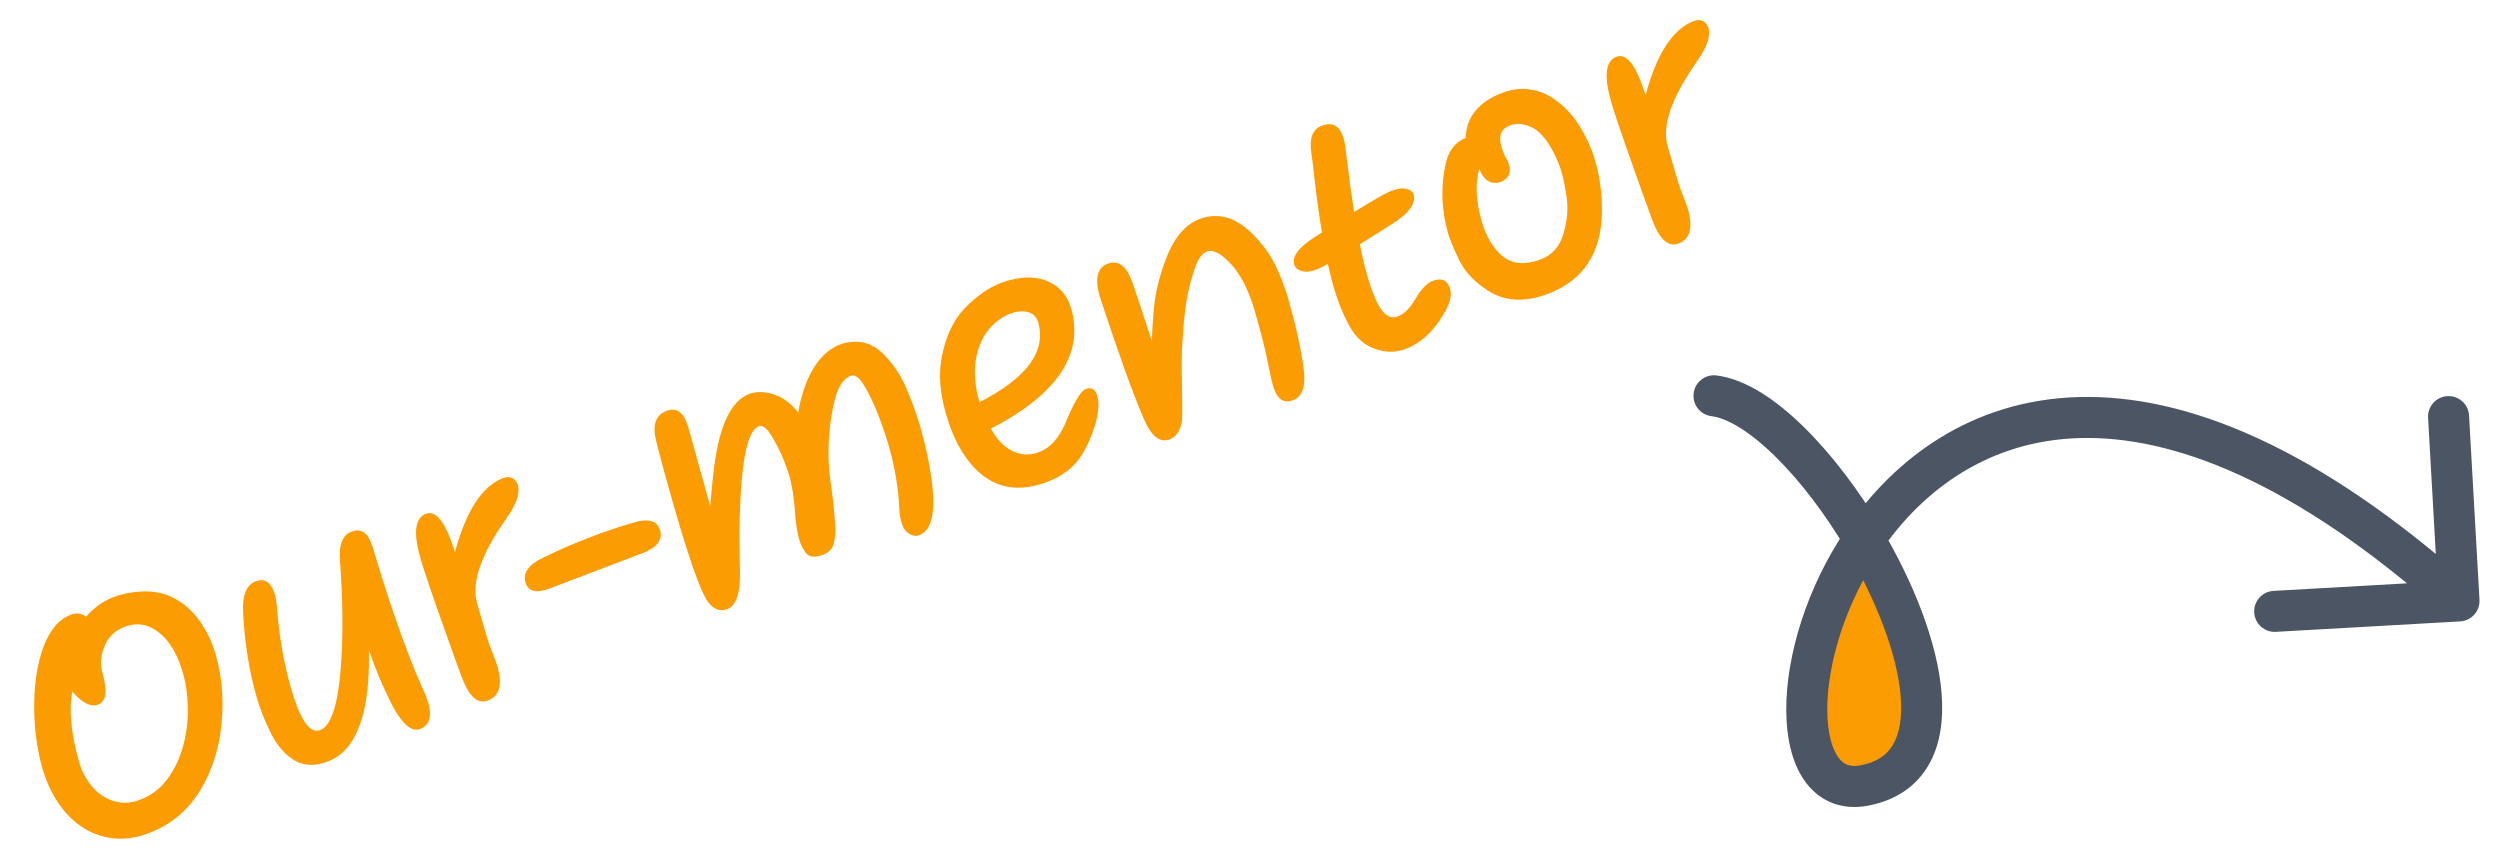 <svg width="107" height="37" viewBox="0 0 107 37" fill="none" xmlns="http://www.w3.org/2000/svg">
<path d="M72.94 2.118C72.851 2.295 72.735 2.484 72.592 2.685C71.532 4.199 71.127 5.388 71.375 6.253C71.677 7.307 71.846 7.88 71.88 7.969C72.103 8.55 72.225 8.88 72.246 8.96C72.469 9.746 72.335 10.233 71.844 10.422C71.413 10.587 71.043 10.269 70.736 9.466L70.726 9.441C70.546 8.961 70.287 8.24 69.947 7.278C69.436 5.844 69.105 4.867 68.954 4.346C68.64 3.247 68.715 2.609 69.181 2.43C69.552 2.287 69.904 2.649 70.237 3.516C70.301 3.683 70.365 3.869 70.429 4.074C70.905 2.304 71.592 1.247 72.488 0.903C72.642 0.844 72.774 0.845 72.886 0.905C72.991 0.962 73.064 1.045 73.105 1.151L73.117 1.183C73.19 1.449 73.131 1.761 72.94 2.118Z" fill="#FC9C03"/>
<path d="M65.954 11.096C66.445 10.908 66.768 10.536 66.922 9.982C67.08 9.422 67.124 8.918 67.054 8.47C66.988 8.015 66.921 7.669 66.854 7.43C66.814 7.288 66.769 7.152 66.718 7.019C66.638 6.81 66.543 6.609 66.435 6.415C66.147 5.894 65.839 5.564 65.511 5.425C65.188 5.285 64.892 5.266 64.623 5.37C64.251 5.512 64.129 5.804 64.254 6.246C64.286 6.356 64.319 6.454 64.352 6.539C64.383 6.62 64.413 6.687 64.443 6.739C64.491 6.814 64.53 6.889 64.56 6.966C64.571 6.996 64.581 7.027 64.588 7.058C64.691 7.415 64.556 7.665 64.185 7.808C63.786 7.892 63.499 7.706 63.324 7.249L63.312 7.217C63.131 7.845 63.167 8.603 63.42 9.49C63.453 9.6 63.489 9.708 63.53 9.815C63.689 10.229 63.908 10.576 64.187 10.856C64.626 11.3 65.216 11.38 65.954 11.096ZM66.276 12.567C65.294 12.944 64.444 12.91 63.725 12.466C63.131 12.092 62.712 11.657 62.468 11.163C62.312 10.846 62.187 10.566 62.094 10.322C62.041 10.186 61.999 10.062 61.967 9.952C61.843 9.515 61.768 9.059 61.742 8.584C61.717 8.02 61.767 7.473 61.89 6.94C62.026 6.413 62.305 6.068 62.728 5.906C62.76 5.007 63.282 4.364 64.293 3.975C64.614 3.853 64.922 3.795 65.219 3.804C65.747 3.826 66.221 4.002 66.641 4.331C67.064 4.653 67.407 5.045 67.673 5.507C67.858 5.823 68.009 6.134 68.127 6.442C68.185 6.591 68.234 6.739 68.275 6.884C68.483 7.618 68.578 8.37 68.561 9.14C68.519 10.856 67.757 11.998 66.276 12.567Z" fill="#FC9C03"/>
<path d="M60.168 14.933C59.729 15.102 59.27 15.095 58.793 14.91C58.359 14.749 58.007 14.419 57.737 13.92C57.584 13.636 57.446 13.334 57.323 13.014C57.231 12.774 57.148 12.525 57.072 12.265C56.99 11.973 56.909 11.649 56.831 11.292C56.627 11.41 56.475 11.488 56.377 11.525C56.104 11.63 55.88 11.655 55.707 11.599C55.547 11.552 55.445 11.472 55.401 11.356L55.389 11.324C55.292 10.984 55.573 10.6 56.232 10.171L56.58 9.949C56.465 9.268 56.36 8.507 56.263 7.668C56.215 7.226 56.168 6.84 56.12 6.511C56.035 5.907 56.184 5.531 56.569 5.383C56.995 5.219 57.293 5.357 57.462 5.797C57.48 5.844 57.496 5.892 57.51 5.94C57.554 6.08 57.602 6.397 57.654 6.891C57.751 7.692 57.852 8.42 57.956 9.075C58.774 8.565 59.299 8.266 59.529 8.177C59.824 8.064 60.058 8.036 60.231 8.092C60.37 8.136 60.46 8.209 60.499 8.312L60.509 8.338C60.533 8.426 60.527 8.531 60.491 8.653C60.407 8.945 60.116 9.247 59.619 9.561L58.201 10.458C58.304 10.982 58.411 11.433 58.522 11.811C58.594 12.063 58.67 12.293 58.75 12.502C58.813 12.665 58.878 12.816 58.947 12.956C59.204 13.474 59.497 13.67 59.826 13.544C60.095 13.441 60.34 13.2 60.562 12.821C60.816 12.385 61.067 12.12 61.315 12.025C61.678 11.886 61.92 11.976 62.043 12.296C62.053 12.322 62.061 12.348 62.066 12.376C62.133 12.614 62.075 12.909 61.891 13.258C61.434 14.11 60.86 14.668 60.168 14.933Z" fill="#FC9C03"/>
<path d="M55.341 17.132C54.978 17.271 54.71 17.117 54.538 16.668C54.519 16.617 54.499 16.561 54.481 16.5C54.426 16.305 54.345 15.942 54.239 15.41C54.132 14.877 53.959 14.195 53.717 13.362C53.65 13.123 53.576 12.899 53.496 12.69C53.262 12.079 52.974 11.597 52.632 11.244C52.233 10.829 51.905 10.67 51.649 10.769C51.466 10.839 51.311 11.036 51.185 11.358C50.894 12.107 50.711 13.059 50.636 14.214C50.586 14.889 50.567 15.413 50.578 15.786C50.603 17.153 50.607 17.891 50.59 18C50.524 18.427 50.348 18.696 50.062 18.805C49.639 18.968 49.266 18.665 48.942 17.898C48.811 17.596 48.671 17.25 48.522 16.862C48.291 16.26 47.994 15.429 47.631 14.368C47.272 13.306 47.086 12.751 47.072 12.702C46.85 11.93 46.96 11.459 47.404 11.289C47.844 11.12 48.187 11.358 48.435 12.003L48.464 12.079C48.612 12.503 48.892 13.348 49.305 14.614C49.305 14.257 49.334 13.771 49.392 13.156C49.45 12.541 49.609 11.878 49.869 11.165C50.223 10.212 50.707 9.617 51.322 9.381C52.142 9.066 52.927 9.301 53.679 10.085C54.108 10.528 54.433 10.996 54.651 11.49C54.748 11.702 54.833 11.905 54.907 12.097C55.003 12.349 55.081 12.583 55.14 12.801C55.461 13.917 55.679 14.906 55.794 15.768C55.897 16.521 55.746 16.976 55.341 17.132Z" fill="#FC9C03"/>
<path d="M41.92 17.214C43.952 16.179 44.79 15.037 44.433 13.788L44.411 13.731C44.314 13.479 44.11 13.344 43.8 13.326C43.616 13.318 43.428 13.351 43.236 13.425C43.039 13.5 42.84 13.619 42.637 13.78C42.233 14.106 41.958 14.569 41.811 15.169C41.664 15.769 41.701 16.451 41.92 17.214ZM44.83 20.622C43.4 21.171 42.24 20.828 41.349 19.593C41.101 19.252 40.886 18.845 40.704 18.371C40.624 18.162 40.55 17.938 40.483 17.699C40.233 16.831 40.17 16.049 40.295 15.354C40.457 14.435 40.788 13.716 41.289 13.195C41.794 12.673 42.315 12.309 42.853 12.103C42.964 12.06 43.077 12.024 43.193 11.994C43.86 11.816 44.429 11.84 44.903 12.065C45.323 12.266 45.616 12.582 45.781 13.014C45.804 13.073 45.825 13.134 45.843 13.195C46.405 15.155 45.259 16.872 42.407 18.349C42.56 18.619 42.724 18.835 42.899 18.998C43.389 19.447 43.919 19.562 44.486 19.344C44.969 19.159 45.35 18.723 45.631 18.038C45.978 17.194 46.258 16.732 46.472 16.65C46.694 16.564 46.851 16.643 46.945 16.887C46.955 16.912 46.963 16.941 46.97 16.972C47.059 17.281 47.016 17.716 46.84 18.279C46.711 18.696 46.539 19.082 46.323 19.44C46.002 19.969 45.505 20.363 44.83 20.622Z" fill="#FC9C03"/>
<path d="M31.127 26.073C30.833 26.186 30.563 26.089 30.317 25.782C30.192 25.619 30.036 25.297 29.851 24.815C29.576 24.098 29.235 23.031 28.828 21.615C28.515 20.53 28.266 19.614 28.082 18.867C27.916 18.191 28.061 17.766 28.518 17.59C28.915 17.438 29.207 17.605 29.393 18.092C29.415 18.147 29.436 18.208 29.456 18.274L30.396 21.66C30.466 20.849 30.526 20.265 30.576 19.908C30.809 18.168 31.305 17.152 32.065 16.861C32.283 16.777 32.53 16.758 32.807 16.803C33.334 16.886 33.785 17.17 34.163 17.657C34.29 16.903 34.507 16.274 34.813 15.769C35.121 15.259 35.504 14.916 35.961 14.741C36.072 14.698 36.188 14.668 36.308 14.651C36.87 14.558 37.362 14.717 37.784 15.128C38.205 15.535 38.54 16.031 38.789 16.616C38.878 16.822 38.961 17.025 39.038 17.226C39.179 17.593 39.296 17.944 39.391 18.28C39.638 19.14 39.81 19.985 39.908 20.815C40.032 22.016 39.848 22.711 39.357 22.9C39.208 22.957 39.058 22.938 38.909 22.844C38.783 22.77 38.685 22.641 38.614 22.457C38.599 22.419 38.586 22.378 38.574 22.333C38.528 22.175 38.5 21.987 38.49 21.77C38.455 20.912 38.304 20.015 38.037 19.079C37.921 18.673 37.776 18.246 37.604 17.798C37.432 17.35 37.236 16.935 37.017 16.554C36.795 16.169 36.595 16.011 36.416 16.08C36.117 16.194 35.897 16.507 35.754 17.017C35.615 17.521 35.523 18.097 35.478 18.746C35.436 19.39 35.46 20.02 35.55 20.636C35.65 21.332 35.714 21.932 35.741 22.436C35.762 22.722 35.747 22.988 35.694 23.233C35.64 23.474 35.487 23.643 35.235 23.74C34.868 23.881 34.612 23.847 34.468 23.637C34.38 23.51 34.309 23.375 34.255 23.235C34.235 23.183 34.218 23.131 34.202 23.078C34.122 22.806 34.064 22.426 34.029 21.94C33.983 21.296 33.901 20.77 33.783 20.36C33.732 20.188 33.65 19.962 33.538 19.682C33.429 19.401 33.268 19.076 33.053 18.707C32.837 18.335 32.643 18.181 32.472 18.247C32.05 18.409 31.79 19.43 31.693 21.308C31.655 22.077 31.64 22.688 31.647 23.141L31.672 24.564C31.676 25.429 31.494 25.932 31.127 26.073Z" fill="#FC9C03"/>
<path d="M27.503 23.674L23.535 25.183C22.984 25.394 22.643 25.329 22.512 24.988L22.487 24.924C22.372 24.522 22.622 24.171 23.237 23.872C23.901 23.548 24.573 23.256 25.252 22.996C25.866 22.76 26.491 22.549 27.125 22.364C27.722 22.184 28.089 22.274 28.227 22.632L28.252 22.696C28.367 23.112 28.118 23.438 27.503 23.674Z" fill="#FC9C03"/>
<path d="M21.983 21.678C21.894 21.855 21.778 22.044 21.635 22.245C20.575 23.759 20.17 24.948 20.418 25.813C20.72 26.867 20.889 27.44 20.923 27.529C21.146 28.11 21.268 28.44 21.289 28.52C21.512 29.306 21.378 29.794 20.887 29.982C20.456 30.148 20.087 29.829 19.779 29.026L19.769 29.001C19.589 28.521 19.33 27.8 18.99 26.838C18.479 25.404 18.148 24.427 17.997 23.907C17.683 22.808 17.758 22.169 18.224 21.99C18.595 21.848 18.947 22.209 19.28 23.076C19.343 23.243 19.408 23.429 19.472 23.634C19.948 21.864 20.635 20.807 21.531 20.463C21.685 20.404 21.817 20.405 21.929 20.465C22.034 20.523 22.107 20.605 22.148 20.711L22.16 20.743C22.233 21.009 22.174 21.321 21.983 21.678Z" fill="#FC9C03"/>
<path d="M17.977 31.202C17.563 31.361 17.097 30.881 16.579 29.762C16.381 29.349 16.195 28.913 16.019 28.457C15.939 28.247 15.862 28.035 15.789 27.818C15.845 30.529 15.261 32.12 14.036 32.59C13.481 32.803 12.998 32.785 12.589 32.536C12.184 32.285 11.855 31.904 11.6 31.395C11.461 31.12 11.336 30.84 11.226 30.554C11.133 30.31 11.05 30.063 10.978 29.811C10.661 28.704 10.469 27.504 10.404 26.211C10.367 25.476 10.545 25.034 10.937 24.883C11.296 24.745 11.556 24.888 11.719 25.31C11.738 25.361 11.757 25.416 11.774 25.473C11.805 25.593 11.828 25.729 11.842 25.88C11.938 27.175 12.14 28.359 12.448 29.431C12.531 29.722 12.615 29.981 12.702 30.207C13.02 31.036 13.354 31.383 13.704 31.248C14.165 31.071 14.458 30.195 14.583 28.619C14.69 27.29 14.679 25.751 14.552 24.002C14.495 23.319 14.657 22.904 15.037 22.758C15.425 22.609 15.71 22.771 15.892 23.245C15.912 23.297 15.93 23.351 15.947 23.408C16.465 25.153 16.971 26.669 17.464 27.953C17.712 28.598 17.956 29.183 18.197 29.707L18.243 29.829C18.274 29.91 18.301 29.986 18.323 30.056C18.498 30.664 18.382 31.047 17.977 31.202Z" fill="#FC9C03"/>
<path d="M5.996 34.229C6.478 34.044 6.868 33.747 7.167 33.339C7.47 32.928 7.692 32.461 7.834 31.936C7.98 31.41 8.048 30.875 8.04 30.329C8.034 29.778 7.963 29.267 7.826 28.795C7.781 28.641 7.733 28.495 7.68 28.359C7.441 27.736 7.111 27.279 6.692 26.99C6.266 26.698 5.812 26.644 5.33 26.829C4.916 26.988 4.629 27.267 4.468 27.667C4.307 28.062 4.28 28.445 4.387 28.815C4.607 29.578 4.544 30.026 4.198 30.158C3.895 30.275 3.528 30.09 3.096 29.604C2.937 30.376 3.038 31.397 3.399 32.669C3.422 32.743 3.447 32.815 3.473 32.883C3.59 33.186 3.764 33.469 3.998 33.732C4.235 33.994 4.529 34.18 4.88 34.29C5.235 34.398 5.607 34.378 5.996 34.229ZM6.4 35.646C5.845 35.859 5.324 35.937 4.836 35.879C4.349 35.821 3.904 35.659 3.503 35.392C3.106 35.123 2.763 34.772 2.475 34.339C2.278 34.042 2.111 33.717 1.975 33.363C1.916 33.209 1.863 33.051 1.815 32.888C1.686 32.438 1.59 31.945 1.527 31.411C1.468 30.876 1.45 30.337 1.472 29.794C1.494 29.252 1.565 28.74 1.683 28.258C1.802 27.777 1.972 27.364 2.192 27.02C2.413 26.676 2.694 26.438 3.035 26.307C3.27 26.217 3.487 26.246 3.686 26.395C4.018 26.008 4.408 25.729 4.856 25.557C5.223 25.416 5.623 25.335 6.057 25.316C6.614 25.288 7.108 25.4 7.537 25.651C7.965 25.899 8.319 26.233 8.598 26.655C8.801 26.954 8.967 27.27 9.094 27.603C9.145 27.735 9.19 27.87 9.228 28.007C9.541 29.092 9.607 30.232 9.424 31.429C9.33 32.038 9.16 32.617 8.916 33.167C8.378 34.382 7.54 35.209 6.4 35.646Z" fill="#FC9C03"/>
<path d="M79.784 23.083C82.42 27.537 83.66 32.894 79.786 33.621C76.54 34.229 76.482 27.901 79.784 23.083Z" fill="#FC9C03"/>
<path d="M73.468 16.069C72.987 16.009 72.548 16.35 72.488 16.831C72.428 17.313 72.769 17.751 73.251 17.812L73.468 16.069ZM79.786 33.621L79.624 32.758L79.624 32.758L79.786 33.621ZM105.295 26.596C105.779 26.569 106.149 26.154 106.122 25.67L105.675 17.781C105.648 17.297 105.233 16.927 104.749 16.954C104.265 16.982 103.895 17.396 103.922 17.881L104.319 24.893L97.307 25.29C96.823 25.317 96.453 25.732 96.48 26.216C96.508 26.7 96.922 27.07 97.406 27.043L105.295 26.596ZM73.251 17.812C73.927 17.896 74.886 18.46 75.982 19.537C77.045 20.581 78.118 21.992 79.029 23.53L80.54 22.636C79.568 20.994 78.405 19.456 77.213 18.285C76.054 17.146 74.743 16.229 73.468 16.069L73.251 17.812ZM79.029 23.53C80.313 25.701 81.21 28.02 81.351 29.818C81.421 30.715 81.296 31.393 81.029 31.857C80.784 32.284 80.369 32.618 79.624 32.758L79.948 34.484C81.14 34.26 82.023 33.652 82.552 32.731C83.06 31.847 83.186 30.772 83.101 29.681C82.931 27.506 81.891 24.919 80.54 22.636L79.029 23.53ZM79.624 32.758C79.358 32.808 79.176 32.779 79.049 32.727C78.922 32.675 78.793 32.578 78.67 32.403C78.407 32.029 78.211 31.352 78.207 30.384C78.201 28.471 78.948 25.856 80.508 23.579L79.06 22.587C77.318 25.128 76.444 28.086 76.452 30.39C76.456 31.53 76.677 32.622 77.234 33.414C77.521 33.822 77.904 34.157 78.388 34.354C78.873 34.551 79.403 34.586 79.948 34.484L79.624 32.758ZM80.508 23.579C82.31 20.951 85.133 18.855 89.022 18.749C92.941 18.642 98.136 20.549 104.661 26.374L105.83 25.065C99.133 19.085 93.519 16.87 88.974 16.994C84.398 17.119 81.102 19.608 79.06 22.587L80.508 23.579Z" fill="#4B5563"/>
</svg>
